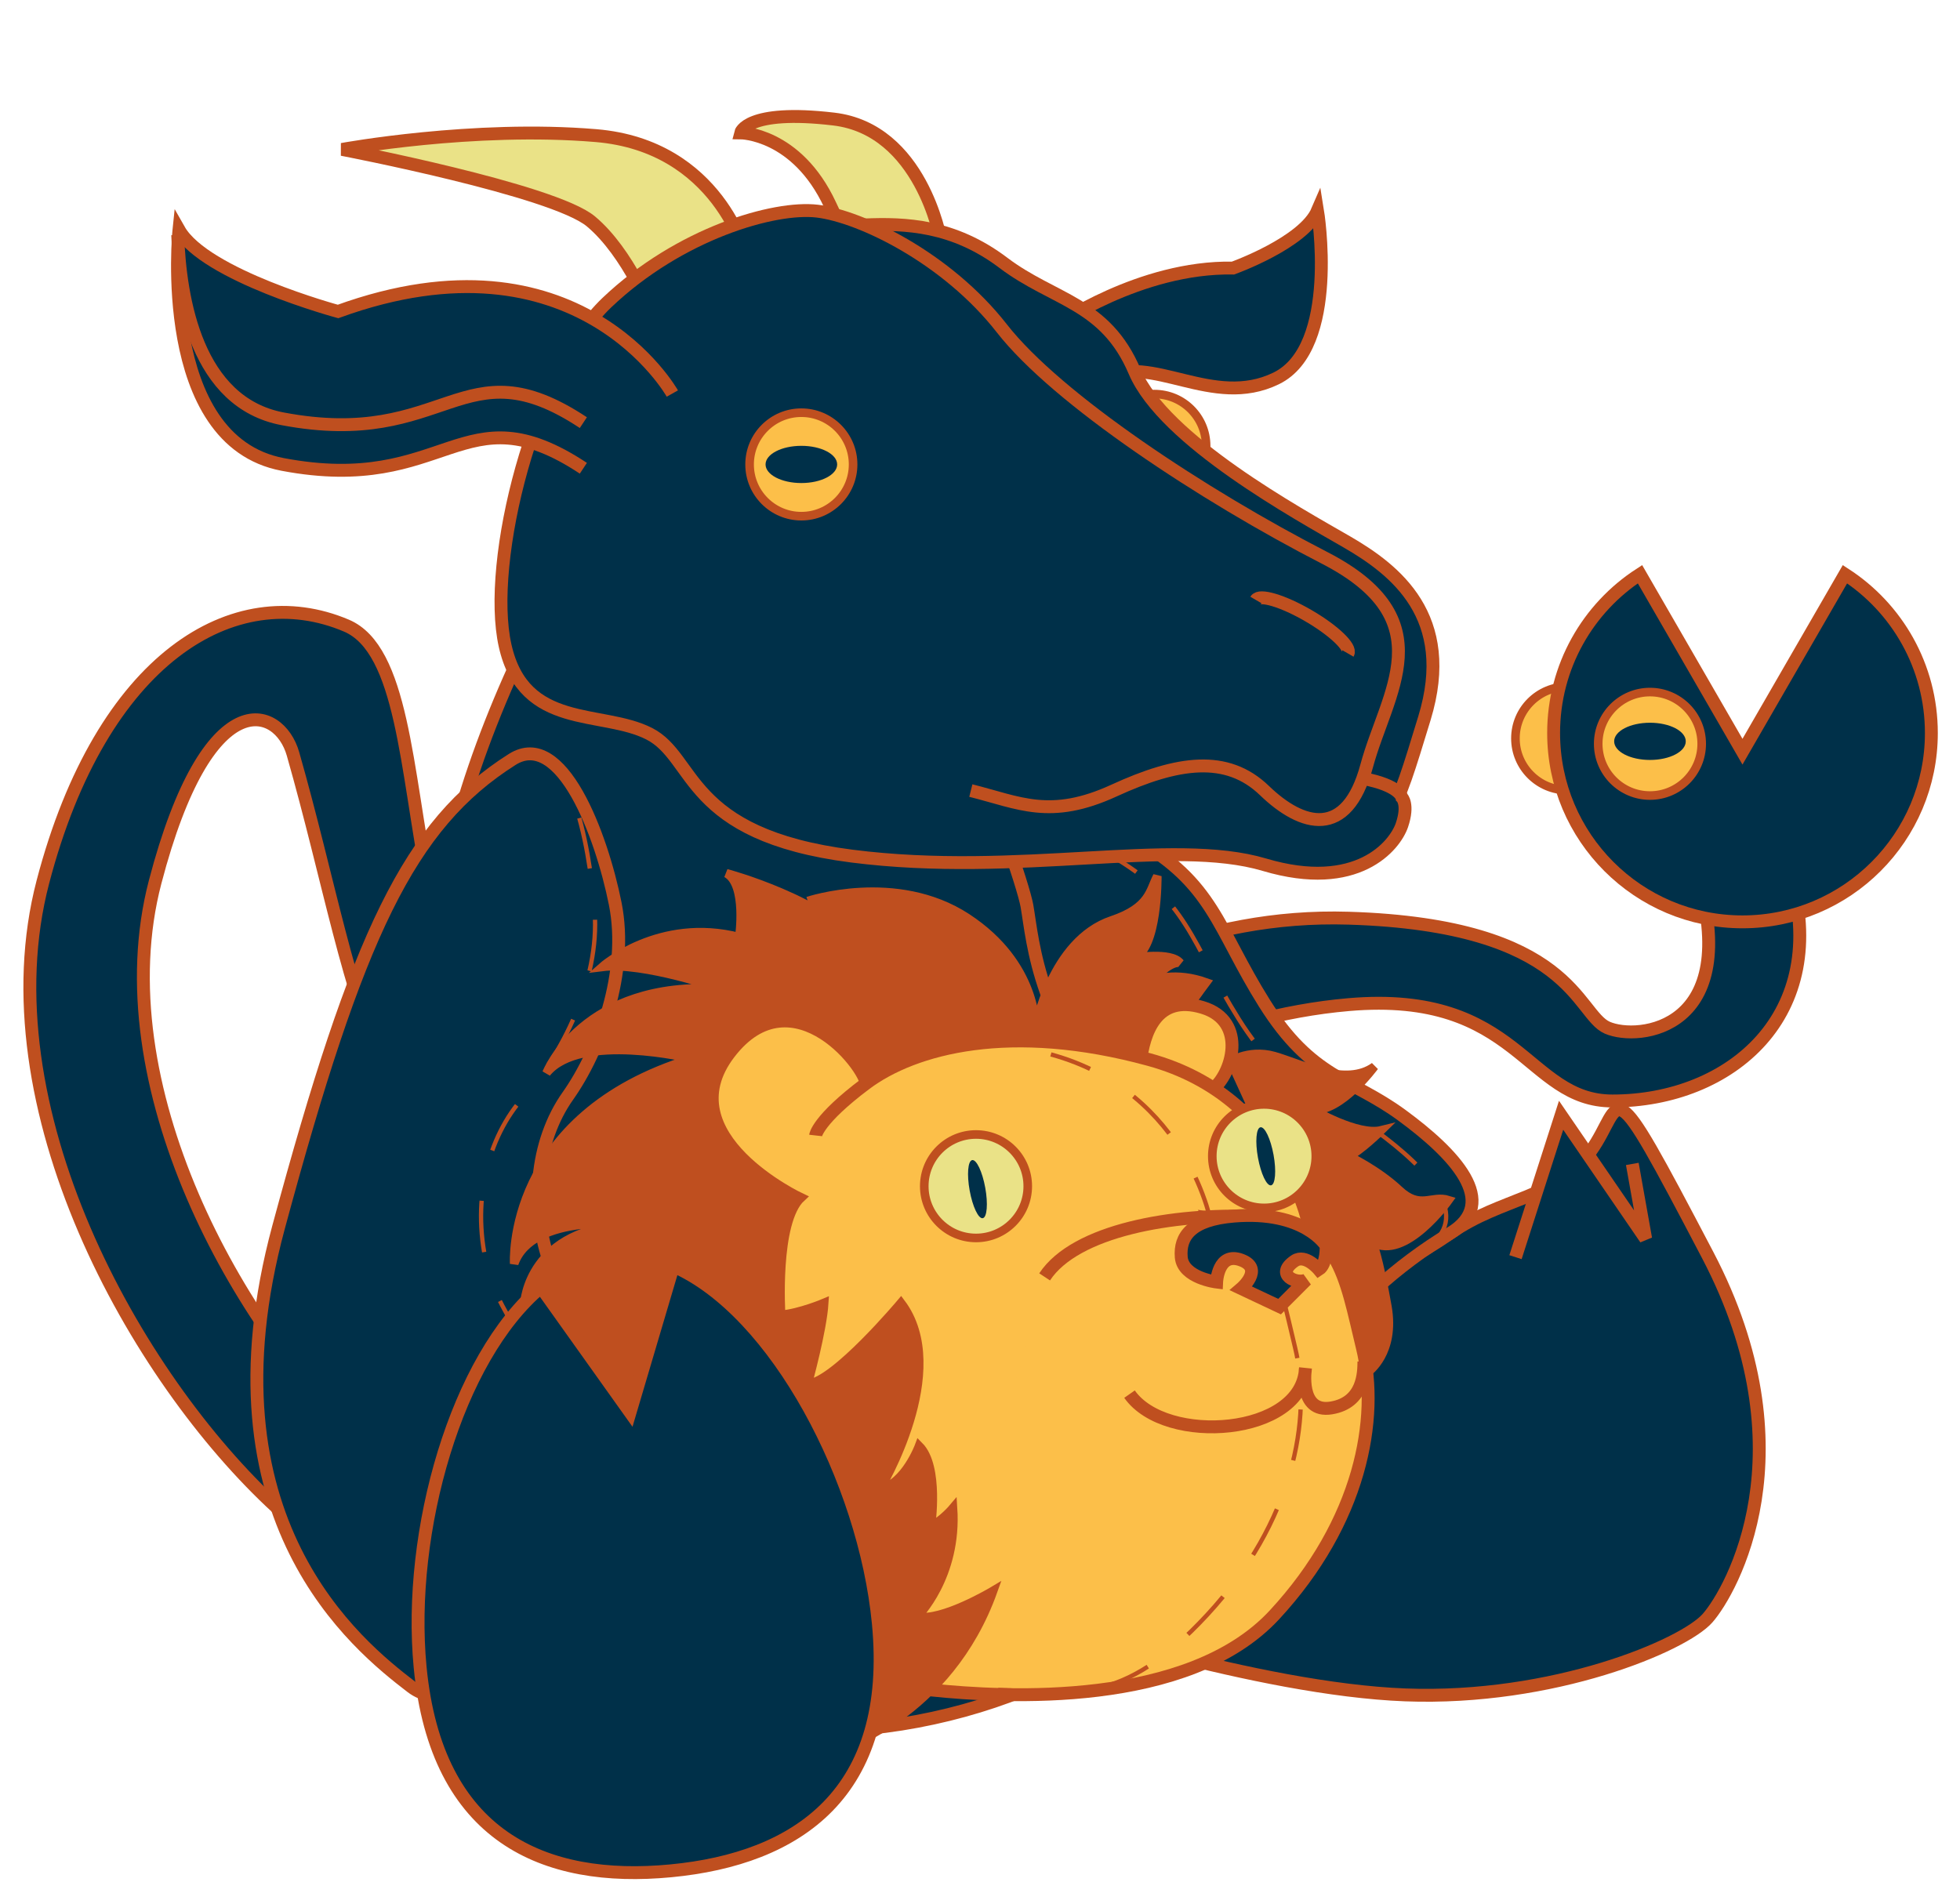 <?xml version="1.0" encoding="utf-8"?>
<!-- Generator: Adobe Illustrator 14.0.0, SVG Export Plug-In . SVG Version: 6.00 Build 43363)  -->
<!DOCTYPE svg PUBLIC "-//W3C//DTD SVG 1.1//EN" "http://www.w3.org/Graphics/SVG/1.1/DTD/svg11.dtd">
<svg version="1.1" id="Layer_1" xmlns="http://www.w3.org/2000/svg" xmlns:xlink="http://www.w3.org/1999/xlink" x="0px" y="0px"
	 width="456.254px" height="438.193px" viewBox="0 0 456.254 438.193" enable-background="new 0 0 456.254 438.193"
	 xml:space="preserve">
<g>
	<path fill="#EAE287" stroke="#BF4F1F" stroke-width="3" d="M173.627,59.549c0,0-6.292-25.562-34.866-27.972
		c-28.571-2.41-59.135,3.211-59.135,3.211s49.155,9.43,57.929,16.76c8.771,7.331,14.366,21.785,14.366,21.785L173.627,59.549z"/>
	<path fill="#EAE287" stroke="#BF4F1F" stroke-width="3" d="M218.945,55.693c0,0-4.489-25.563-24.858-27.972
		c-20.371-2.41-21.69,3.211-21.69,3.211s13.038,0.045,20.829,16.76c4.072,8.733,10.243,21.785,10.243,21.785L218.945,55.693z"/>
	<ellipse fill="#003049" cx="279.326" cy="182.964" rx="30.415" ry="10.806"/>
	<path fill="#003049" stroke="#BF4F1F" stroke-width="3" d="M416.708,203.315c9.777,32.926-13.85,53.027-41.352,53.027
		c-20.165,0-21.682-25.861-61.391-22.439c-62.374,5.372-115.849,60.117-171.973,53.393c-56.124-6.724-56.979-52.81-73.79-111.776
		c-3.212-11.265-19.783-17.223-32.094,29.847c-12.313,47.071,19.19,103.92,49.198,131.454l-20.771,14.295
		C31.261,320.583-3.671,257.544,9.98,205.35c13.651-52.196,44.568-70.784,70.667-59.683c26.1,11.101,3.214,111.018,65.444,118.475
		c62.236,7.457,98.485-52.497,167.873-50.36c52.152,1.606,52.957,22.328,60.185,25.496c7.229,3.167,31.719,0.55,20.877-35.962
		H416.708z"/>
	<path fill="#003049" stroke="#BF4F1F" stroke-width="3" d="M245.665,75.864c0,0,19.677-13.851,41.358-13.451
		c0,0,16.462-5.902,19.675-13.391c0,0,5.22,31.86-9.637,39.087c-14.859,7.227-28.979-6.023-40.387,0L245.665,75.864z"/>
	<path fill="#003049" stroke="#BF4F1F" stroke-width="3" d="M243.171,376.736c0,0,49.579,16.583,83.96,17.887
		c34.385,1.305,64.771-11.489,70.373-17.887c5.596-6.397,23.989-38.761,0-84.553c-23.991-45.789-19.194-35.395-27.189-24.199
		c-7.997,11.196-20.588,10.647-32.785,19.192c-12.198,8.545-45.581,26.39-62.374,16.793
		C258.364,294.373,243.171,376.736,243.171,376.736z"/>
	<path fill="#003049" stroke="#BF4F1F" stroke-width="3" d="M294.345,315.163c0,0,8.797,9.595,13.597,0
		c4.799-9.596,17.591-20.79,29.588-27.988c11.995-7.196,0.797-18.715-11.195-27.511c-11.993-8.794-20.951-8.472-31.989-26.065
		c-11.033-17.593-11.807-27.974-30.385-38.382c0,0-55.175-17.593-47.179,11.993C224.778,236.796,283.95,307.167,294.345,315.163z"/>
	<path fill="none" stroke="#BF4F1F" stroke-dasharray="12" d="M331.505,290.789c11.997-7.196,0.802-18.715-11.195-27.511
		c-11.994-8.795-20.952-8.472-31.984-26.066c-11.035-17.592-11.809-27.972-30.387-38.383c0,0-55.178-17.592-47.18,11.994"/>
	<path fill="#003049" stroke="#BF4F1F" stroke-width="3" d="M128.981,136.671c-15.356,28.958-24.95,56.359-27.35,80.641
		c-2.397,24.283-11.994,71.463,0,99.45c11.993,27.989,3.198,47.98,35.984,71.17s82.081,16.792,112.607,0
		c30.529-16.794,44.121-39.183,44.121-56.777c0-17.59-9.596-47.178-31.184-69.569c-21.591-22.391-22.62-42.153-24.103-50.664
		c-1.486-8.51-29.115-90.074-61.46-94.072C141.821,112.427,128.981,136.671,128.981,136.671z"/>
	<path fill="#FCBF49" stroke="#BF4F1F" stroke-width="2" d="M256.675,103.802c0,6.653,5.391,12.044,12.044,12.044
		s12.047-5.391,12.047-12.044c0-6.655-5.394-12.046-12.047-12.046S256.675,97.147,256.675,103.802z"/>
	<path fill="#003049" stroke="#BF4F1F" stroke-width="3" d="M119.224,176.825c11.507-7.286,20.792,17.591,23.99,33.585
		c3.197,15.993-3.677,34.385-11.035,44.78c-7.354,10.395-9.435,26.387-3.197,41.582c6.235,15.193,21.003,17.292,7.035,47.181
		c-13.967,29.886-27.802,58.373-40.291,48.776c-12.485-9.595-49.271-38.913-30.876-107.018
		C83.24,217.606,95.245,192.006,119.224,176.825z"/>
	<path fill="none" stroke="#BF4F1F" stroke-dasharray="12" d="M119.921,175.93c12.307-5.824,17.277,20.002,18.499,36.267
		c1.222,16.261-7.852,33.675-16.422,43.095c-8.574,9.417-12.592,25.037-8.257,40.879c4.334,15.842,18.733,19.729,1.22,47.686"/>
	<path fill="#003049" stroke="#BF4F1F" stroke-width="3" d="M201.272,52.37c9.462-0.397,20.643,0.006,32.318,8.839
		c11.675,8.832,23.717,9.235,30.545,25.294c6.826,16.061,38.143,33.156,49.388,39.666c11.242,6.508,25.294,17.35,18.065,41.038
		c-7.227,23.689-7.942,26.394-16.418,18.415"/>
	<path fill="#003049" stroke="#BF4F1F" stroke-width="3" d="M225.993,184.069c11.241,2.811,18.468,6.826,33.325,0
		c14.856-6.826,26.293-8.432,35.026,0c8.738,8.431,19.17,11.411,23.793-5.737c4.62-17.147,18.27-34.011-9.834-48.466
		c-28.105-14.454-62.233-36.94-75.084-53.401c-12.849-16.461-32.923-26.098-42.961-27.303c-10.038-1.203-32.091,5.219-48.971,21.279
		c-16.878,16.062-28.119,60.229-23.703,79.901c4.416,19.673,22.457,14.857,33.514,20.477c11.056,5.621,8.271,23.537,47.194,28.506
		c38.93,4.968,74.472-4.416,96.052,2.008c21.587,6.424,30.368-4.417,32.001-9.235c1.633-4.818,0-6.423,0-6.423
		s-0.487-2.812-9.064-4.417"/>
	<circle fill="#FCBF49" stroke="#BF4F1F" stroke-width="2" cx="186.539" cy="108.134" r="12.047"/>
	<path fill="#003049" stroke="#BF4F1F" stroke-width="3" d="M292.357,139.696c0.827-1.42,6.292,0.213,12.209,3.651
		c5.915,3.439,10.041,7.379,9.217,8.803"/>
	<path fill="#003049" stroke="#BF4F1F" stroke-width="3" d="M156.511,91.628c0,0-22.063-39.358-77.823-19.108
		c0,0-30.985-8.383-37.026-19.021c0,0-5.134,49.089,24.131,54.635c38.454,7.288,41.756-17.804,70.003,0.889"/>
	<path fill="#FCBF49" d="M283.408,313.064c0,44.091-25.165,79.836-56.212,79.836c-31.04,0-56.21-35.745-56.21-79.836
		c0-44.093,25.17-79.839,56.21-79.839C258.243,233.226,283.408,268.971,283.408,313.064z"/>
	<ellipse fill="#FCBF49" cx="186.62" cy="257.816" rx="22.86" ry="24.587"/>
	<path fill="#BF4F1F" stroke="#BF4F1F" stroke-width="2" d="M188.039,209.788l18.983,54.353l60.4-1.978l1.296-34.33
		c4.183-4.516,6.022-3.614,6.022-3.614c-2.138-2.709-10.84-1.205-10.84-1.205c5.689-1.906,5.498-19.012,5.498-19.012
		c-1.748,3.254-1.648,7.268-10.581,10.279c-14.125,4.76-17.768,24.995-17.768,24.995s0.515-14.806-15.959-25.597
		C208.615,202.891,188.039,209.788,188.039,209.788"/>
	<path fill="#BF4F1F" stroke="#BF4F1F" stroke-width="2" d="M257.877,234.76c1.075-0.857,9.305-10.884,22.889-6.023
		c0,0-8.096,10.842-8.699,12.95"/>
	<polyline fill="#003049" stroke="#BF4F1F" stroke-width="3" points="352.781,292.706 363.397,259.666 383.081,288.412 
		379.972,270.996 	"/>
	<path fill="#BF4F1F" stroke="#BF4F1F" stroke-width="2" d="M285.589,247.559c0,0,4.801-3.463,11.074-1.658
		c6.271,1.808,16.66,7.229,23.284,2.41c0,0-7.828,10.667-14.306,10.077c0,0,10.459,6.14,15.913,4.778c0,0-5.029,4.951-7.59,6.022
		c0,0,6.734,3.213,11.704,7.881c4.967,4.667,7.547,1.103,11.543,2.358c0,0-10.193,14.335-17.723,9.797c0,0,1.462,3.481,3.47,14.997
		c1.882,10.804-4.471,15.207-4.471,15.207"/>
	<path fill="#FCBF49" stroke="#BF4F1F" stroke-width="3" d="M265.442,247.408c0.801-6.827,3.713-16.062,14.455-12.85
		c10.738,3.213,6.84,15.765,2.305,19.072"/>
	<path fill="#FCBF49" stroke="#BF4F1F" stroke-width="3" d="M305.008,286.744c0,0-5.205-31.205-37.494-40.038
		c-32.287-8.834-54.77-2.812-66.013,5.62c-11.242,8.431-11.645,12.044-11.645,12.044"/>
	<path fill="none" stroke="#BF4F1F" stroke-dasharray="12" d="M282.12,285.539c0,0-5.205-31.204-37.491-40.038"/>
	<path fill="#EAE287" stroke="#BF4F1F" stroke-width="2" d="M282.202,269.188c0,6.654,5.397,12.046,12.046,12.046
		c6.65,0,12.045-5.392,12.045-12.046c0-6.652-5.395-12.045-12.045-12.045C287.6,257.144,282.202,262.537,282.202,269.188z"/>
	<circle fill="#EAE287" stroke="#BF4F1F" stroke-width="2" cx="227.199" cy="276.187" r="12.045"/>
	<path fill="#FCBF49" stroke="#BF4F1F" stroke-width="3" d="M216.704,393.464c17.156,1.8,59.884,4.208,79.959-17.474
		c20.07-21.682,24.489-45.773,20.473-62.233c-4.015-16.461-5.391-29.711-24.778-30.515c-19.387-0.805-42.049,3.212-49.187,14.053"/>
	<path fill="none" stroke="#BF4F1F" stroke-dasharray="12" d="M232.364,393.464c17.24,0.501,28.563,4.208,48.639-17.474
		c20.073-21.682,24.492-45.773,20.472-62.233c-4.014-16.461-5.391-29.711-24.778-30.515"/>
	<path fill="#BF4F1F" stroke="#BF4F1F" stroke-width="2" d="M122.09,303.345l72.944,103.963c0,0,25.738-7.628,36.179-36.937
		c0,0-12.045,7.227-17.667,6.021c0,0,9.368-9.234,8.299-25.295c0,0-2.378,2.836-5.141,4.23c0,0,2.061-13.865-2.754-18.685
		c0,0-3.286,8.835-9.072,10.039c0,0,16.696-27.652,4.854-43.336c0,0-15.484,18.44-21.693,18.844c0,0,3.423-12.393,3.825-18.844
		c0,0-5.619,2.384-10.035,2.784c0,0-1.42-21.684,4.707-27.303c0,0-30.86-14.452-16.381-33.324
		c14.481-18.872,32.091,4.415,31.117,7.828c0,0,3.545-27.877,0-32.421c-8.882-11.377-32.192-17.593-32.192-17.593
		c4.817,2.583,3.012,14.883,3.012,14.883c-18.67-4.819-31.92,6.926-31.92,6.926c9.636-1.205,27.702,5.119,27.702,5.119
		c-32.22-2.107-40.65,19.574-40.65,19.574c7.827-9.636,33.728-3.313,33.728-3.313c-43.366,13.25-41.255,47.704-41.255,47.704
		c4.215-11.92,27.4-9.135,27.4-9.135C123.007,285.696,122.09,303.345,122.09,303.345"/>
	<path fill="#003049" stroke="#BF4F1F" stroke-width="3" d="M125.939,299.711c-19.701,16.499-31.16,56.886-28.143,88.437
		c3.785,39.566,28.903,50.252,58.357,47.437c29.457-2.815,52.099-18.074,48.309-57.64c-3.167-33.097-23.815-72.719-47.724-83.146
		l-10.066,34.018L125.939,299.711z"/>
	<path fill="#003049" stroke="#BF4F1F" stroke-width="2" d="M305.008,286.744"/>
	<path fill="#003049" stroke="#BF4F1F" stroke-width="3" d="M308.696,290.059c0,0,0.207,4.327-1.7,5.531
		c0,0-3.097-3.728-5.622-2.009c-4.711,3.213,0.5,5.521,2.711,4.417l-6.222,6.223l-8.932-4.216c0,0,5.42-4.617,0-6.625
		c-5.419-2.009-5.722,5.12-5.722,5.12s-7.829-0.946-8.234-5.794c-0.399-4.847,2.309-8.731,12.246-9.563
		C303.702,281.764,308.696,290.059,308.696,290.059z"/>
	<circle fill="#FCBF49" stroke="#BF4F1F" stroke-width="2" cx="364.809" cy="171.924" r="12.045"/>
	<path fill="#003049" stroke="#BF4F1F" stroke-width="3" d="M429.473,133.697l-23.854,41.321l-23.859-41.321
		c-12.108,7.832-20.104,21.479-20.104,36.973c0,24.281,19.685,43.966,43.964,43.966c24.28,0,43.967-19.685,43.967-43.966
		C449.586,155.174,441.584,141.528,429.473,133.697z"/>
	<circle fill="#FCBF49" stroke="#BF4F1F" stroke-width="2" cx="384.081" cy="173.18" r="12.046"/>
	<path fill="none" stroke="#BF4F1F" stroke-width="3" d="M41.371,54.712c0.491,14.897,4.425,39.012,24.421,42.801
		c38.457,7.29,41.751-17.808,70.003,0.888"/>
	<path fill="none" stroke="#BF4F1F" stroke-width="3" d="M262.933,324.597c8.435,12.045,40.19,9.636,40.954-6.023
		c0,0-1.675,10.51,6.021,9.236c7.59-1.26,7.554-8.334,7.59-10.792"/>
	<ellipse fill="#003049" cx="186.542" cy="108.134" rx="8.334" ry="4.332"/>
	<path fill="#003049" d="M392.417,172.607c0,2.394-3.734,4.332-8.333,4.332c-4.605,0-8.336-1.938-8.336-4.332
		c0-2.392,3.73-4.332,8.336-4.332C388.683,168.275,392.417,170.215,392.417,172.607z"/>
	
		<ellipse transform="matrix(0.179 0.984 -0.984 0.179 459.216 3.36)" fill="#003049" cx="227.595" cy="276.85" rx="6.872" ry="1.843"/>
	<path fill="#003049" d="M295.877,275.983c-1.001,0.182-2.366-2.696-3.045-6.431c-0.68-3.733-0.418-6.908,0.584-7.09
		c1.003-0.183,2.364,2.697,3.046,6.429C297.139,272.625,296.879,275.799,295.877,275.983z"/>
</g>
</svg>
